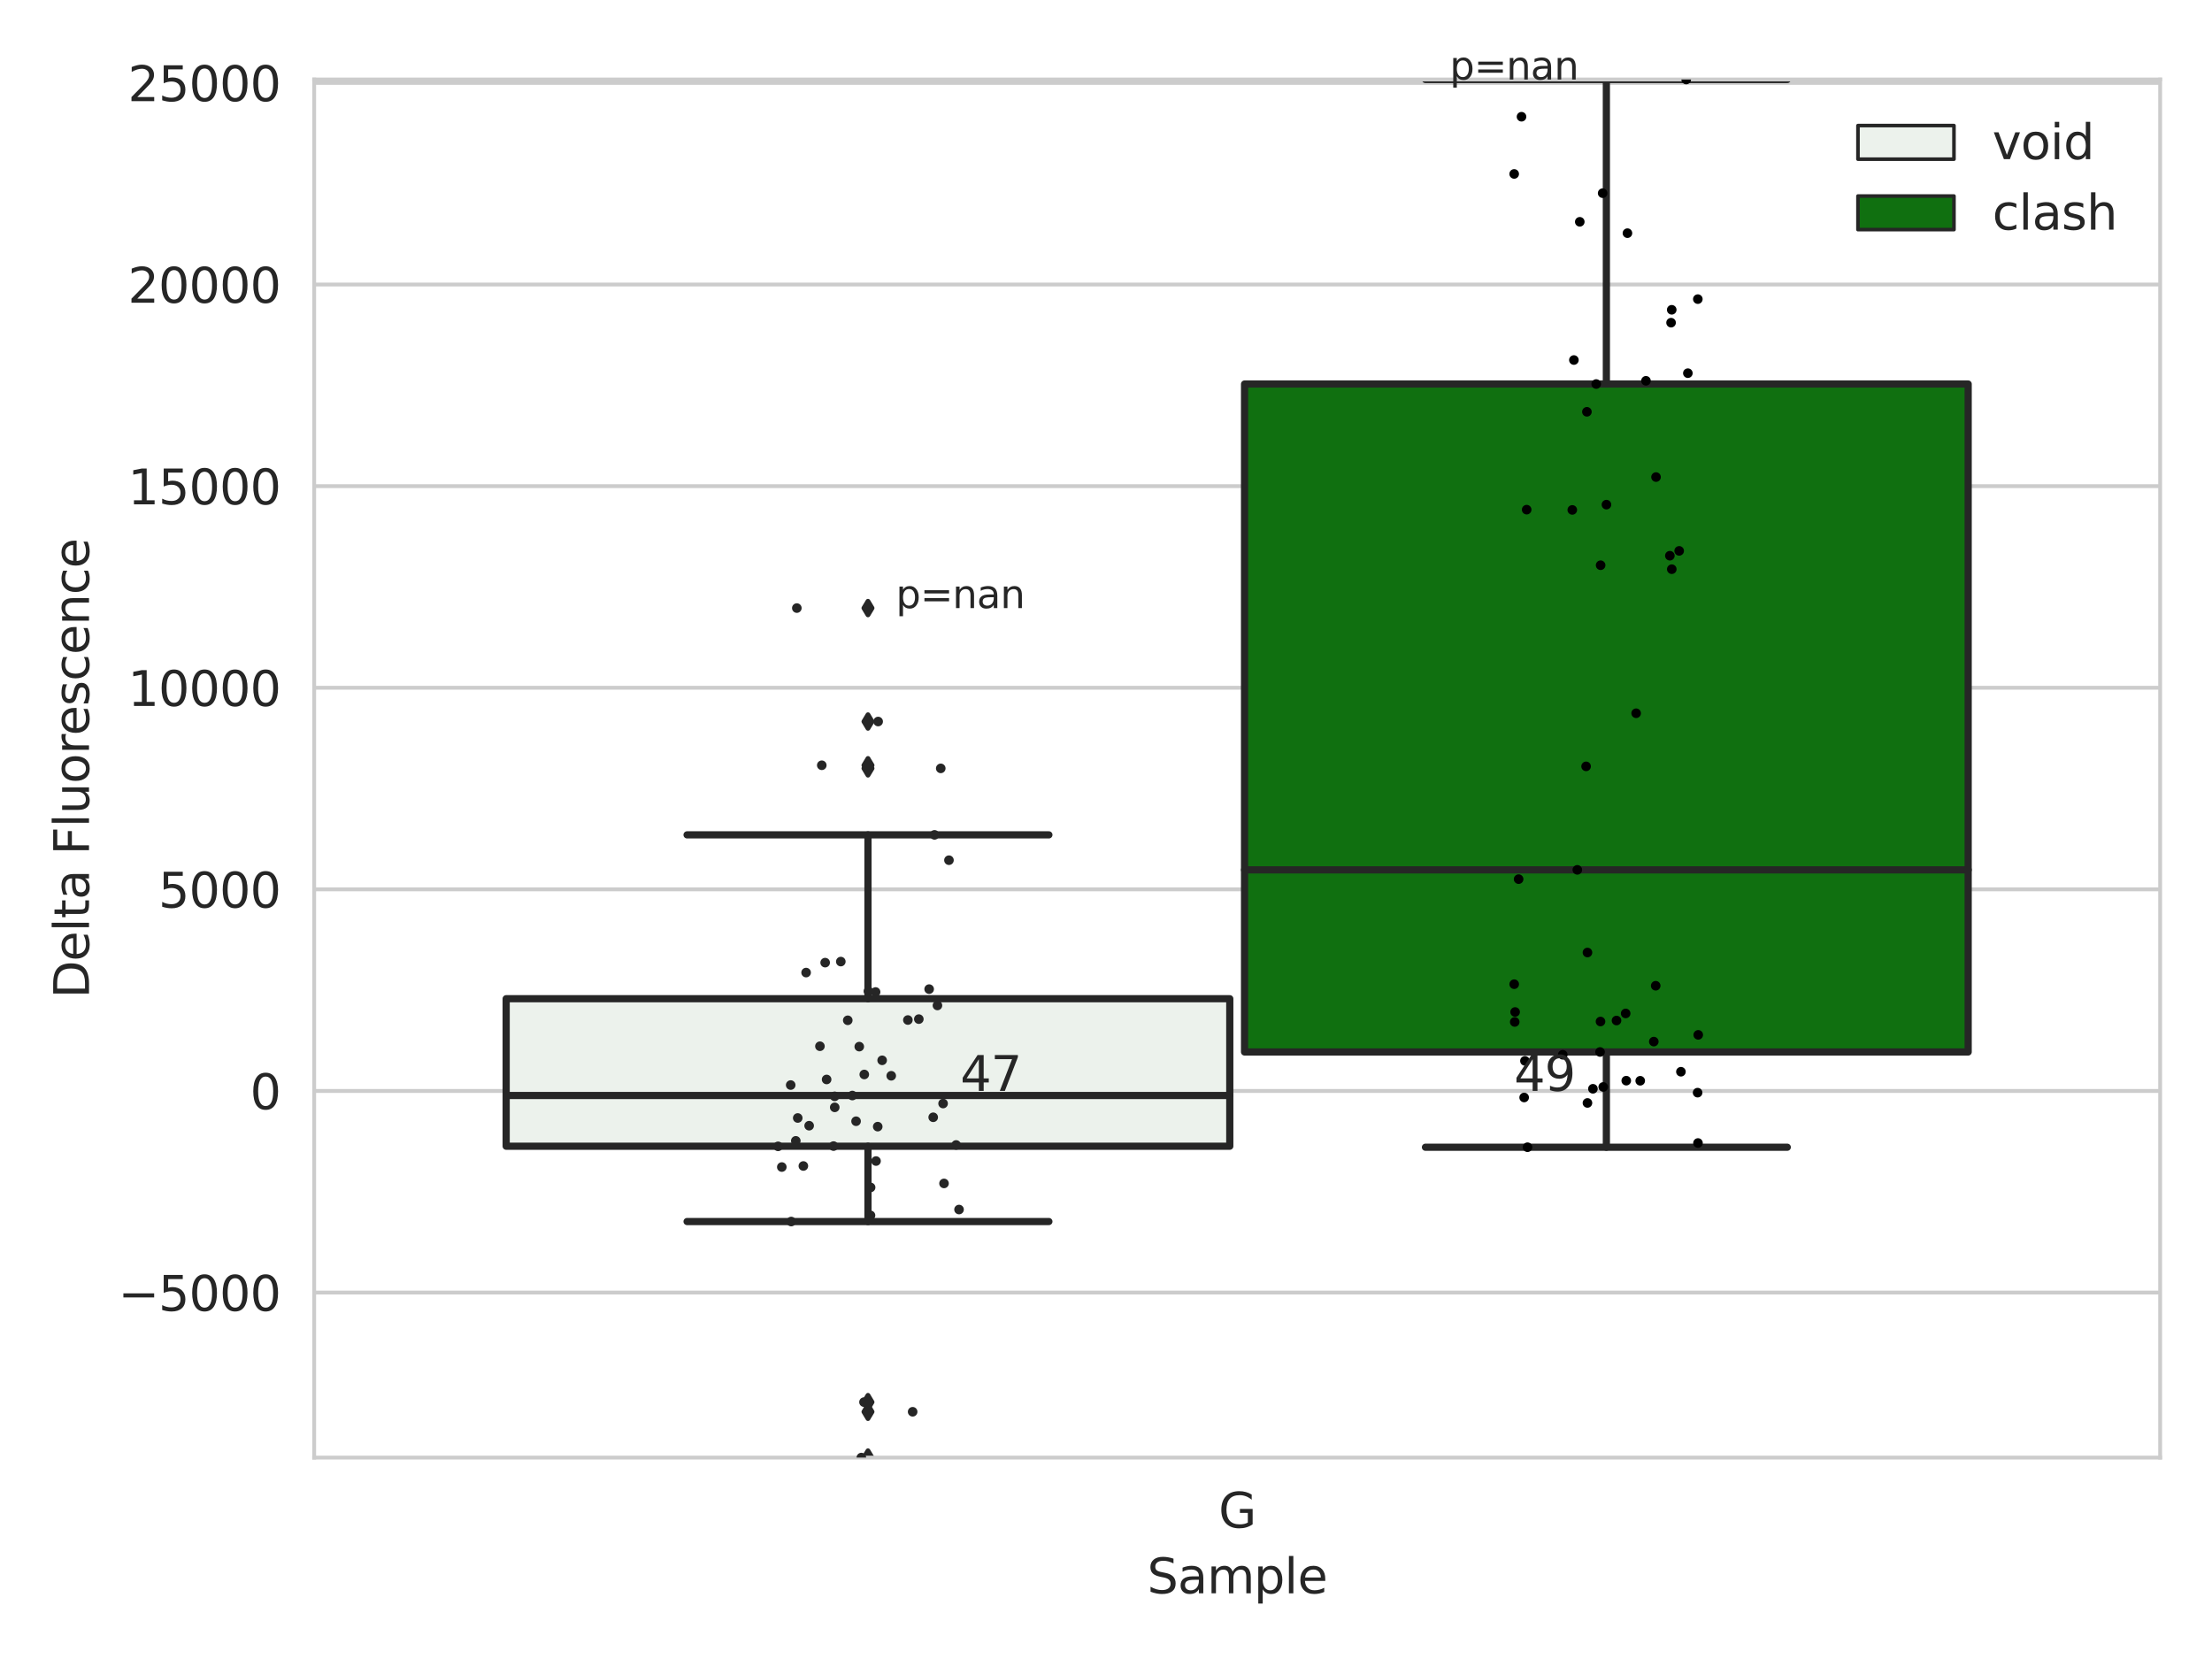 <?xml version="1.0" encoding="utf-8" standalone="no"?>
<!DOCTYPE svg PUBLIC "-//W3C//DTD SVG 1.1//EN"
  "http://www.w3.org/Graphics/SVG/1.1/DTD/svg11.dtd">
<svg xmlns:xlink="http://www.w3.org/1999/xlink" width="460.8pt" height="345.6pt" viewBox="0 0 460.8 345.6" xmlns="http://www.w3.org/2000/svg" version="1.1">
 <defs>
  <style type="text/css">*{stroke-linejoin: round; stroke-linecap: butt}</style>
 </defs>
 <g id="figure_1">
  <g id="patch_1">
   <path d="M 0 345.6 
L 460.8 345.6 
L 460.8 0 
L 0 0 
z
" style="fill: #ffffff"/>
  </g>
  <g id="axes_1">
   <g id="patch_2">
    <path d="M 65.45 303.64 
L 450 303.64 
L 450 16.56 
L 65.45 16.56 
z
" style="fill: #ffffff"/>
   </g>
   <g id="matplotlib.axis_1">
    <g id="xtick_1">
     <g id="text_1">
      <!-- G -->
      <g style="fill: #262626" transform="translate(253.851 318.238) scale(0.1 -0.1)">
       <defs>
        <path id="DejaVuSans-47" d="M 3809 666 
L 3809 1919 
L 2778 1919 
L 2778 2438 
L 4434 2438 
L 4434 434 
Q 4069 175 3628 42 
Q 3188 -91 2688 -91 
Q 1594 -91 976 548 
Q 359 1188 359 2328 
Q 359 3472 976 4111 
Q 1594 4750 2688 4750 
Q 3144 4750 3555 4637 
Q 3966 4525 4313 4306 
L 4313 3634 
Q 3963 3931 3569 4081 
Q 3175 4231 2741 4231 
Q 1884 4231 1454 3753 
Q 1025 3275 1025 2328 
Q 1025 1384 1454 906 
Q 1884 428 2741 428 
Q 3075 428 3337 486 
Q 3600 544 3809 666 
z
" transform="scale(0.016)"/>
       </defs>
       <use xlink:href="#DejaVuSans-47"/>
      </g>
     </g>
    </g>
    <g id="text_2">
     <!-- Sample -->
     <g style="fill: #262626" transform="translate(238.977 331.917) scale(0.1 -0.1)">
      <defs>
       <path id="DejaVuSans-53" d="M 3425 4513 
L 3425 3897 
Q 3066 4069 2747 4153 
Q 2428 4238 2131 4238 
Q 1616 4238 1336 4038 
Q 1056 3838 1056 3469 
Q 1056 3159 1242 3001 
Q 1428 2844 1947 2747 
L 2328 2669 
Q 3034 2534 3370 2195 
Q 3706 1856 3706 1288 
Q 3706 609 3251 259 
Q 2797 -91 1919 -91 
Q 1588 -91 1214 -16 
Q 841 59 441 206 
L 441 856 
Q 825 641 1194 531 
Q 1563 422 1919 422 
Q 2459 422 2753 634 
Q 3047 847 3047 1241 
Q 3047 1584 2836 1778 
Q 2625 1972 2144 2069 
L 1759 2144 
Q 1053 2284 737 2584 
Q 422 2884 422 3419 
Q 422 4038 858 4394 
Q 1294 4750 2059 4750 
Q 2388 4750 2728 4690 
Q 3069 4631 3425 4513 
z
" transform="scale(0.016)"/>
       <path id="DejaVuSans-61" d="M 2194 1759 
Q 1497 1759 1228 1600 
Q 959 1441 959 1056 
Q 959 750 1161 570 
Q 1363 391 1709 391 
Q 2188 391 2477 730 
Q 2766 1069 2766 1631 
L 2766 1759 
L 2194 1759 
z
M 3341 1997 
L 3341 0 
L 2766 0 
L 2766 531 
Q 2569 213 2275 61 
Q 1981 -91 1556 -91 
Q 1019 -91 701 211 
Q 384 513 384 1019 
Q 384 1609 779 1909 
Q 1175 2209 1959 2209 
L 2766 2209 
L 2766 2266 
Q 2766 2663 2505 2880 
Q 2244 3097 1772 3097 
Q 1472 3097 1187 3025 
Q 903 2953 641 2809 
L 641 3341 
Q 956 3463 1253 3523 
Q 1550 3584 1831 3584 
Q 2591 3584 2966 3190 
Q 3341 2797 3341 1997 
z
" transform="scale(0.016)"/>
       <path id="DejaVuSans-6d" d="M 3328 2828 
Q 3544 3216 3844 3400 
Q 4144 3584 4550 3584 
Q 5097 3584 5394 3201 
Q 5691 2819 5691 2113 
L 5691 0 
L 5113 0 
L 5113 2094 
Q 5113 2597 4934 2840 
Q 4756 3084 4391 3084 
Q 3944 3084 3684 2787 
Q 3425 2491 3425 1978 
L 3425 0 
L 2847 0 
L 2847 2094 
Q 2847 2600 2669 2842 
Q 2491 3084 2119 3084 
Q 1678 3084 1418 2786 
Q 1159 2488 1159 1978 
L 1159 0 
L 581 0 
L 581 3500 
L 1159 3500 
L 1159 2956 
Q 1356 3278 1631 3431 
Q 1906 3584 2284 3584 
Q 2666 3584 2933 3390 
Q 3200 3197 3328 2828 
z
" transform="scale(0.016)"/>
       <path id="DejaVuSans-70" d="M 1159 525 
L 1159 -1331 
L 581 -1331 
L 581 3500 
L 1159 3500 
L 1159 2969 
Q 1341 3281 1617 3432 
Q 1894 3584 2278 3584 
Q 2916 3584 3314 3078 
Q 3713 2572 3713 1747 
Q 3713 922 3314 415 
Q 2916 -91 2278 -91 
Q 1894 -91 1617 61 
Q 1341 213 1159 525 
z
M 3116 1747 
Q 3116 2381 2855 2742 
Q 2594 3103 2138 3103 
Q 1681 3103 1420 2742 
Q 1159 2381 1159 1747 
Q 1159 1113 1420 752 
Q 1681 391 2138 391 
Q 2594 391 2855 752 
Q 3116 1113 3116 1747 
z
" transform="scale(0.016)"/>
       <path id="DejaVuSans-6c" d="M 603 4863 
L 1178 4863 
L 1178 0 
L 603 0 
L 603 4863 
z
" transform="scale(0.016)"/>
       <path id="DejaVuSans-65" d="M 3597 1894 
L 3597 1613 
L 953 1613 
Q 991 1019 1311 708 
Q 1631 397 2203 397 
Q 2534 397 2845 478 
Q 3156 559 3463 722 
L 3463 178 
Q 3153 47 2828 -22 
Q 2503 -91 2169 -91 
Q 1331 -91 842 396 
Q 353 884 353 1716 
Q 353 2575 817 3079 
Q 1281 3584 2069 3584 
Q 2775 3584 3186 3129 
Q 3597 2675 3597 1894 
z
M 3022 2063 
Q 3016 2534 2758 2815 
Q 2500 3097 2075 3097 
Q 1594 3097 1305 2825 
Q 1016 2553 972 2059 
L 3022 2063 
z
" transform="scale(0.016)"/>
      </defs>
      <use xlink:href="#DejaVuSans-53"/>
      <use xlink:href="#DejaVuSans-61" x="63.477"/>
      <use xlink:href="#DejaVuSans-6d" x="124.756"/>
      <use xlink:href="#DejaVuSans-70" x="222.168"/>
      <use xlink:href="#DejaVuSans-6c" x="285.645"/>
      <use xlink:href="#DejaVuSans-65" x="313.428"/>
     </g>
    </g>
   </g>
   <g id="matplotlib.axis_2">
    <g id="ytick_1">
     <g id="line2d_1">
      <path d="M 65.45 269.265 
L 450 269.265 
" clip-path="url(#pf6c111baa1)" style="fill: none; stroke: #cccccc; stroke-width: 0.8; stroke-linecap: round"/>
     </g>
     <g id="text_3">
      <!-- −5000 -->
      <g style="fill: #262626" transform="translate(24.62 273.064) scale(0.1 -0.1)">
       <defs>
        <path id="DejaVuSans-2212" d="M 678 2272 
L 4684 2272 
L 4684 1741 
L 678 1741 
L 678 2272 
z
" transform="scale(0.016)"/>
        <path id="DejaVuSans-35" d="M 691 4666 
L 3169 4666 
L 3169 4134 
L 1269 4134 
L 1269 2991 
Q 1406 3038 1543 3061 
Q 1681 3084 1819 3084 
Q 2600 3084 3056 2656 
Q 3513 2228 3513 1497 
Q 3513 744 3044 326 
Q 2575 -91 1722 -91 
Q 1428 -91 1123 -41 
Q 819 9 494 109 
L 494 744 
Q 775 591 1075 516 
Q 1375 441 1709 441 
Q 2250 441 2565 725 
Q 2881 1009 2881 1497 
Q 2881 1984 2565 2268 
Q 2250 2553 1709 2553 
Q 1456 2553 1204 2497 
Q 953 2441 691 2322 
L 691 4666 
z
" transform="scale(0.016)"/>
        <path id="DejaVuSans-30" d="M 2034 4250 
Q 1547 4250 1301 3770 
Q 1056 3291 1056 2328 
Q 1056 1369 1301 889 
Q 1547 409 2034 409 
Q 2525 409 2770 889 
Q 3016 1369 3016 2328 
Q 3016 3291 2770 3770 
Q 2525 4250 2034 4250 
z
M 2034 4750 
Q 2819 4750 3233 4129 
Q 3647 3509 3647 2328 
Q 3647 1150 3233 529 
Q 2819 -91 2034 -91 
Q 1250 -91 836 529 
Q 422 1150 422 2328 
Q 422 3509 836 4129 
Q 1250 4750 2034 4750 
z
" transform="scale(0.016)"/>
       </defs>
       <use xlink:href="#DejaVuSans-2212"/>
       <use xlink:href="#DejaVuSans-35" x="83.789"/>
       <use xlink:href="#DejaVuSans-30" x="147.412"/>
       <use xlink:href="#DejaVuSans-30" x="211.035"/>
       <use xlink:href="#DejaVuSans-30" x="274.658"/>
      </g>
     </g>
    </g>
    <g id="ytick_2">
     <g id="line2d_2">
      <path d="M 65.45 227.266 
L 450 227.266 
" clip-path="url(#pf6c111baa1)" style="fill: none; stroke: #cccccc; stroke-width: 0.8; stroke-linecap: round"/>
     </g>
     <g id="text_4">
      <!-- 0 -->
      <g style="fill: #262626" transform="translate(52.087 231.065) scale(0.1 -0.1)">
       <use xlink:href="#DejaVuSans-30"/>
      </g>
     </g>
    </g>
    <g id="ytick_3">
     <g id="line2d_3">
      <path d="M 65.45 185.266 
L 450 185.266 
" clip-path="url(#pf6c111baa1)" style="fill: none; stroke: #cccccc; stroke-width: 0.8; stroke-linecap: round"/>
     </g>
     <g id="text_5">
      <!-- 5000 -->
      <g style="fill: #262626" transform="translate(33 189.066) scale(0.1 -0.1)">
       <use xlink:href="#DejaVuSans-35"/>
       <use xlink:href="#DejaVuSans-30" x="63.623"/>
       <use xlink:href="#DejaVuSans-30" x="127.246"/>
       <use xlink:href="#DejaVuSans-30" x="190.869"/>
      </g>
     </g>
    </g>
    <g id="ytick_4">
     <g id="line2d_4">
      <path d="M 65.45 143.267 
L 450 143.267 
" clip-path="url(#pf6c111baa1)" style="fill: none; stroke: #cccccc; stroke-width: 0.8; stroke-linecap: round"/>
     </g>
     <g id="text_6">
      <!-- 10000 -->
      <g style="fill: #262626" transform="translate(26.637 147.066) scale(0.1 -0.1)">
       <defs>
        <path id="DejaVuSans-31" d="M 794 531 
L 1825 531 
L 1825 4091 
L 703 3866 
L 703 4441 
L 1819 4666 
L 2450 4666 
L 2450 531 
L 3481 531 
L 3481 0 
L 794 0 
L 794 531 
z
" transform="scale(0.016)"/>
       </defs>
       <use xlink:href="#DejaVuSans-31"/>
       <use xlink:href="#DejaVuSans-30" x="63.623"/>
       <use xlink:href="#DejaVuSans-30" x="127.246"/>
       <use xlink:href="#DejaVuSans-30" x="190.869"/>
       <use xlink:href="#DejaVuSans-30" x="254.492"/>
      </g>
     </g>
    </g>
    <g id="ytick_5">
     <g id="line2d_5">
      <path d="M 65.45 101.268 
L 450 101.268 
" clip-path="url(#pf6c111baa1)" style="fill: none; stroke: #cccccc; stroke-width: 0.8; stroke-linecap: round"/>
     </g>
     <g id="text_7">
      <!-- 15000 -->
      <g style="fill: #262626" transform="translate(26.637 105.067) scale(0.1 -0.1)">
       <use xlink:href="#DejaVuSans-31"/>
       <use xlink:href="#DejaVuSans-35" x="63.623"/>
       <use xlink:href="#DejaVuSans-30" x="127.246"/>
       <use xlink:href="#DejaVuSans-30" x="190.869"/>
       <use xlink:href="#DejaVuSans-30" x="254.492"/>
      </g>
     </g>
    </g>
    <g id="ytick_6">
     <g id="line2d_6">
      <path d="M 65.45 59.269 
L 450 59.269 
" clip-path="url(#pf6c111baa1)" style="fill: none; stroke: #cccccc; stroke-width: 0.8; stroke-linecap: round"/>
     </g>
     <g id="text_8">
      <!-- 20000 -->
      <g style="fill: #262626" transform="translate(26.637 63.068) scale(0.1 -0.1)">
       <defs>
        <path id="DejaVuSans-32" d="M 1228 531 
L 3431 531 
L 3431 0 
L 469 0 
L 469 531 
Q 828 903 1448 1529 
Q 2069 2156 2228 2338 
Q 2531 2678 2651 2914 
Q 2772 3150 2772 3378 
Q 2772 3750 2511 3984 
Q 2250 4219 1831 4219 
Q 1534 4219 1204 4116 
Q 875 4013 500 3803 
L 500 4441 
Q 881 4594 1212 4672 
Q 1544 4750 1819 4750 
Q 2544 4750 2975 4387 
Q 3406 4025 3406 3419 
Q 3406 3131 3298 2873 
Q 3191 2616 2906 2266 
Q 2828 2175 2409 1742 
Q 1991 1309 1228 531 
z
" transform="scale(0.016)"/>
       </defs>
       <use xlink:href="#DejaVuSans-32"/>
       <use xlink:href="#DejaVuSans-30" x="63.623"/>
       <use xlink:href="#DejaVuSans-30" x="127.246"/>
       <use xlink:href="#DejaVuSans-30" x="190.869"/>
       <use xlink:href="#DejaVuSans-30" x="254.492"/>
      </g>
     </g>
    </g>
    <g id="ytick_7">
     <g id="line2d_7">
      <path d="M 65.45 17.269 
L 450 17.269 
" clip-path="url(#pf6c111baa1)" style="fill: none; stroke: #cccccc; stroke-width: 0.8; stroke-linecap: round"/>
     </g>
     <g id="text_9">
      <!-- 25000 -->
      <g style="fill: #262626" transform="translate(26.637 21.068) scale(0.1 -0.1)">
       <use xlink:href="#DejaVuSans-32"/>
       <use xlink:href="#DejaVuSans-35" x="63.623"/>
       <use xlink:href="#DejaVuSans-30" x="127.246"/>
       <use xlink:href="#DejaVuSans-30" x="190.869"/>
       <use xlink:href="#DejaVuSans-30" x="254.492"/>
      </g>
     </g>
    </g>
    <g id="text_10">
     <!-- Delta Fluorescence -->
     <g style="fill: #262626" transform="translate(18.541 207.967) rotate(-90) scale(0.1 -0.1)">
      <defs>
       <path id="DejaVuSans-44" d="M 1259 4147 
L 1259 519 
L 2022 519 
Q 2988 519 3436 956 
Q 3884 1394 3884 2338 
Q 3884 3275 3436 3711 
Q 2988 4147 2022 4147 
L 1259 4147 
z
M 628 4666 
L 1925 4666 
Q 3281 4666 3915 4102 
Q 4550 3538 4550 2338 
Q 4550 1131 3912 565 
Q 3275 0 1925 0 
L 628 0 
L 628 4666 
z
" transform="scale(0.016)"/>
       <path id="DejaVuSans-74" d="M 1172 4494 
L 1172 3500 
L 2356 3500 
L 2356 3053 
L 1172 3053 
L 1172 1153 
Q 1172 725 1289 603 
Q 1406 481 1766 481 
L 2356 481 
L 2356 0 
L 1766 0 
Q 1100 0 847 248 
Q 594 497 594 1153 
L 594 3053 
L 172 3053 
L 172 3500 
L 594 3500 
L 594 4494 
L 1172 4494 
z
" transform="scale(0.016)"/>
       <path id="DejaVuSans-20" transform="scale(0.016)"/>
       <path id="DejaVuSans-46" d="M 628 4666 
L 3309 4666 
L 3309 4134 
L 1259 4134 
L 1259 2759 
L 3109 2759 
L 3109 2228 
L 1259 2228 
L 1259 0 
L 628 0 
L 628 4666 
z
" transform="scale(0.016)"/>
       <path id="DejaVuSans-75" d="M 544 1381 
L 544 3500 
L 1119 3500 
L 1119 1403 
Q 1119 906 1312 657 
Q 1506 409 1894 409 
Q 2359 409 2629 706 
Q 2900 1003 2900 1516 
L 2900 3500 
L 3475 3500 
L 3475 0 
L 2900 0 
L 2900 538 
Q 2691 219 2414 64 
Q 2138 -91 1772 -91 
Q 1169 -91 856 284 
Q 544 659 544 1381 
z
M 1991 3584 
L 1991 3584 
z
" transform="scale(0.016)"/>
       <path id="DejaVuSans-6f" d="M 1959 3097 
Q 1497 3097 1228 2736 
Q 959 2375 959 1747 
Q 959 1119 1226 758 
Q 1494 397 1959 397 
Q 2419 397 2687 759 
Q 2956 1122 2956 1747 
Q 2956 2369 2687 2733 
Q 2419 3097 1959 3097 
z
M 1959 3584 
Q 2709 3584 3137 3096 
Q 3566 2609 3566 1747 
Q 3566 888 3137 398 
Q 2709 -91 1959 -91 
Q 1206 -91 779 398 
Q 353 888 353 1747 
Q 353 2609 779 3096 
Q 1206 3584 1959 3584 
z
" transform="scale(0.016)"/>
       <path id="DejaVuSans-72" d="M 2631 2963 
Q 2534 3019 2420 3045 
Q 2306 3072 2169 3072 
Q 1681 3072 1420 2755 
Q 1159 2438 1159 1844 
L 1159 0 
L 581 0 
L 581 3500 
L 1159 3500 
L 1159 2956 
Q 1341 3275 1631 3429 
Q 1922 3584 2338 3584 
Q 2397 3584 2469 3576 
Q 2541 3569 2628 3553 
L 2631 2963 
z
" transform="scale(0.016)"/>
       <path id="DejaVuSans-73" d="M 2834 3397 
L 2834 2853 
Q 2591 2978 2328 3040 
Q 2066 3103 1784 3103 
Q 1356 3103 1142 2972 
Q 928 2841 928 2578 
Q 928 2378 1081 2264 
Q 1234 2150 1697 2047 
L 1894 2003 
Q 2506 1872 2764 1633 
Q 3022 1394 3022 966 
Q 3022 478 2636 193 
Q 2250 -91 1575 -91 
Q 1294 -91 989 -36 
Q 684 19 347 128 
L 347 722 
Q 666 556 975 473 
Q 1284 391 1588 391 
Q 1994 391 2212 530 
Q 2431 669 2431 922 
Q 2431 1156 2273 1281 
Q 2116 1406 1581 1522 
L 1381 1569 
Q 847 1681 609 1914 
Q 372 2147 372 2553 
Q 372 3047 722 3315 
Q 1072 3584 1716 3584 
Q 2034 3584 2315 3537 
Q 2597 3491 2834 3397 
z
" transform="scale(0.016)"/>
       <path id="DejaVuSans-63" d="M 3122 3366 
L 3122 2828 
Q 2878 2963 2633 3030 
Q 2388 3097 2138 3097 
Q 1578 3097 1268 2742 
Q 959 2388 959 1747 
Q 959 1106 1268 751 
Q 1578 397 2138 397 
Q 2388 397 2633 464 
Q 2878 531 3122 666 
L 3122 134 
Q 2881 22 2623 -34 
Q 2366 -91 2075 -91 
Q 1284 -91 818 406 
Q 353 903 353 1747 
Q 353 2603 823 3093 
Q 1294 3584 2113 3584 
Q 2378 3584 2631 3529 
Q 2884 3475 3122 3366 
z
" transform="scale(0.016)"/>
       <path id="DejaVuSans-6e" d="M 3513 2113 
L 3513 0 
L 2938 0 
L 2938 2094 
Q 2938 2591 2744 2837 
Q 2550 3084 2163 3084 
Q 1697 3084 1428 2787 
Q 1159 2491 1159 1978 
L 1159 0 
L 581 0 
L 581 3500 
L 1159 3500 
L 1159 2956 
Q 1366 3272 1645 3428 
Q 1925 3584 2291 3584 
Q 2894 3584 3203 3211 
Q 3513 2838 3513 2113 
z
" transform="scale(0.016)"/>
      </defs>
      <use xlink:href="#DejaVuSans-44"/>
      <use xlink:href="#DejaVuSans-65" x="77.002"/>
      <use xlink:href="#DejaVuSans-6c" x="138.525"/>
      <use xlink:href="#DejaVuSans-74" x="166.309"/>
      <use xlink:href="#DejaVuSans-61" x="205.518"/>
      <use xlink:href="#DejaVuSans-20" x="266.797"/>
      <use xlink:href="#DejaVuSans-46" x="298.584"/>
      <use xlink:href="#DejaVuSans-6c" x="356.104"/>
      <use xlink:href="#DejaVuSans-75" x="383.887"/>
      <use xlink:href="#DejaVuSans-6f" x="447.266"/>
      <use xlink:href="#DejaVuSans-72" x="508.447"/>
      <use xlink:href="#DejaVuSans-65" x="547.311"/>
      <use xlink:href="#DejaVuSans-73" x="608.834"/>
      <use xlink:href="#DejaVuSans-63" x="660.934"/>
      <use xlink:href="#DejaVuSans-65" x="715.914"/>
      <use xlink:href="#DejaVuSans-6e" x="777.438"/>
      <use xlink:href="#DejaVuSans-63" x="840.816"/>
      <use xlink:href="#DejaVuSans-65" x="895.797"/>
     </g>
    </g>
   </g>
   <g id="patch_3">
    <path d="M 105.443 238.778 
L 256.187 238.778 
L 256.187 208.053 
L 105.443 208.053 
L 105.443 238.778 
z
" clip-path="url(#pf6c111baa1)" style="fill: #ecf2ec; stroke: #262626; stroke-width: 1.5; stroke-linejoin: miter"/>
   </g>
   <g id="patch_4">
    <path d="M 259.263 219.146 
L 410.007 219.146 
L 410.007 80 
L 259.263 80 
L 259.263 219.146 
z
" clip-path="url(#pf6c111baa1)" style="fill: #107010; stroke: #262626; stroke-width: 1.5; stroke-linejoin: miter"/>
   </g>
   <g id="patch_5">
    <path d="M 257.725 227.266 
L 257.725 227.266 
L 257.725 227.266 
L 257.725 227.266 
z
" clip-path="url(#pf6c111baa1)" style="fill: #ecf2ec; stroke: #262626; stroke-width: 0.75; stroke-linejoin: miter"/>
   </g>
   <g id="patch_6">
    <path d="M 257.725 227.266 
L 257.725 227.266 
L 257.725 227.266 
L 257.725 227.266 
z
" clip-path="url(#pf6c111baa1)" style="fill: #107010; stroke: #262626; stroke-width: 0.75; stroke-linejoin: miter"/>
   </g>
   <g id="PathCollection_1"/>
   <g id="PathCollection_2"/>
   <g id="line2d_8">
    <path d="M 180.815 238.778 
L 180.815 254.469 
" clip-path="url(#pf6c111baa1)" style="fill: none; stroke: #262626; stroke-width: 1.5; stroke-linecap: round"/>
   </g>
   <g id="line2d_9">
    <path d="M 180.815 208.053 
L 180.815 173.917 
" clip-path="url(#pf6c111baa1)" style="fill: none; stroke: #262626; stroke-width: 1.5; stroke-linecap: round"/>
   </g>
   <g id="line2d_10">
    <path d="M 143.129 254.469 
L 218.501 254.469 
" clip-path="url(#pf6c111baa1)" style="fill: none; stroke: #262626; stroke-width: 1.5; stroke-linecap: round"/>
   </g>
   <g id="line2d_11">
    <path d="M 143.129 173.917 
L 218.501 173.917 
" clip-path="url(#pf6c111baa1)" style="fill: none; stroke: #262626; stroke-width: 1.5; stroke-linecap: round"/>
   </g>
   <g id="line2d_12">
    <defs>
     <path id="m05e7a4f3f3" d="M -0 1.414 
L 0.849 0 
L 0 -1.414 
L -0.849 -0 
z
" style="stroke: #262626; stroke-linejoin: miter"/>
    </defs>
    <g clip-path="url(#pf6c111baa1)">
     <use xlink:href="#m05e7a4f3f3" x="180.815" y="294.098" style="fill: #262626; stroke: #262626; stroke-linejoin: miter"/>
     <use xlink:href="#m05e7a4f3f3" x="180.815" y="303.64" style="fill: #262626; stroke: #262626; stroke-linejoin: miter"/>
     <use xlink:href="#m05e7a4f3f3" x="180.815" y="292.086" style="fill: #262626; stroke: #262626; stroke-linejoin: miter"/>
     <use xlink:href="#m05e7a4f3f3" x="180.815" y="150.307" style="fill: #262626; stroke: #262626; stroke-linejoin: miter"/>
     <use xlink:href="#m05e7a4f3f3" x="180.815" y="160.067" style="fill: #262626; stroke: #262626; stroke-linejoin: miter"/>
     <use xlink:href="#m05e7a4f3f3" x="180.815" y="126.673" style="fill: #262626; stroke: #262626; stroke-linejoin: miter"/>
     <use xlink:href="#m05e7a4f3f3" x="180.815" y="159.418" style="fill: #262626; stroke: #262626; stroke-linejoin: miter"/>
    </g>
   </g>
   <g id="line2d_13">
    <path d="M 334.635 219.146 
L 334.635 238.989 
" clip-path="url(#pf6c111baa1)" style="fill: none; stroke: #262626; stroke-width: 1.5; stroke-linecap: round"/>
   </g>
   <g id="line2d_14">
    <path d="M 334.635 80 
L 334.635 16.56 
" clip-path="url(#pf6c111baa1)" style="fill: none; stroke: #262626; stroke-width: 1.5; stroke-linecap: round"/>
   </g>
   <g id="line2d_15">
    <path d="M 296.949 238.989 
L 372.321 238.989 
" clip-path="url(#pf6c111baa1)" style="fill: none; stroke: #262626; stroke-width: 1.5; stroke-linecap: round"/>
   </g>
   <g id="line2d_16">
    <path d="M 296.949 16.56 
L 372.321 16.56 
" clip-path="url(#pf6c111baa1)" style="fill: none; stroke: #262626; stroke-width: 1.5; stroke-linecap: round"/>
   </g>
   <g id="line2d_17"/>
   <g id="line2d_18">
    <path d="M 105.443 228.217 
L 256.187 228.217 
" clip-path="url(#pf6c111baa1)" style="fill: none; stroke: #262626; stroke-width: 1.5; stroke-linecap: round"/>
   </g>
   <g id="line2d_19">
    <path d="M 259.263 181.207 
L 410.007 181.207 
" clip-path="url(#pf6c111baa1)" style="fill: none; stroke: #262626; stroke-width: 1.5; stroke-linecap: round"/>
   </g>
   <g id="patch_7">
    <path d="M 65.45 303.64 
L 65.45 16.56 
" style="fill: none; stroke: #cccccc; stroke-width: 0.8; stroke-linejoin: miter; stroke-linecap: square"/>
   </g>
   <g id="patch_8">
    <path d="M 450 303.64 
L 450 16.56 
" style="fill: none; stroke: #cccccc; stroke-width: 0.8; stroke-linejoin: miter; stroke-linecap: square"/>
   </g>
   <g id="patch_9">
    <path d="M 65.45 303.64 
L 450 303.64 
" style="fill: none; stroke: #cccccc; stroke-width: 0.8; stroke-linejoin: miter; stroke-linecap: square"/>
   </g>
   <g id="patch_10">
    <path d="M 65.45 16.56 
L 450 16.56 
" style="fill: none; stroke: #cccccc; stroke-width: 0.8; stroke-linejoin: miter; stroke-linecap: square"/>
   </g>
   <g id="PathCollection_3">
    <defs>
     <path id="C0_0_b4d5e9acac" d="M 0 1 
C 0.265 1 0.52 0.895 0.707 0.707 
C 0.895 0.52 1 0.265 1 -0 
C 1 -0.265 0.895 -0.52 0.707 -0.707 
C 0.52 -0.895 0.265 -1 0 -1 
C -0.265 -1 -0.52 -0.895 -0.707 -0.707 
C -0.895 -0.52 -1 -0.265 -1 0 
C -1 0.265 -0.895 0.52 -0.707 0.707 
C -0.52 0.895 -0.265 1 0 1 
z
"/>
    </defs>
    <g clip-path="url(#pf6c111baa1)">
     <use xlink:href="#C0_0_b4d5e9acac" x="195.286" y="209.455" style="fill: #262626"/>
    </g>
    <g clip-path="url(#pf6c111baa1)">
     <use xlink:href="#C0_0_b4d5e9acac" x="191.408" y="212.3" style="fill: #262626"/>
    </g>
    <g clip-path="url(#pf6c111baa1)">
     <use xlink:href="#C0_0_b4d5e9acac" x="190.121" y="294.098" style="fill: #262626"/>
    </g>
    <g clip-path="url(#pf6c111baa1)">
     <use xlink:href="#C0_0_b4d5e9acac" x="197.686" y="179.195" style="fill: #262626"/>
    </g>
    <g clip-path="url(#pf6c111baa1)">
     <use xlink:href="#C0_0_b4d5e9acac" x="167.354" y="242.896" style="fill: #262626"/>
    </g>
    <g clip-path="url(#pf6c111baa1)">
     <use xlink:href="#C0_0_b4d5e9acac" x="173.643" y="238.751" style="fill: #262626"/>
    </g>
    <g clip-path="url(#pf6c111baa1)">
     <use xlink:href="#C0_0_b4d5e9acac" x="166.184" y="232.896" style="fill: #262626"/>
    </g>
    <g clip-path="url(#pf6c111baa1)">
     <use xlink:href="#C0_0_b4d5e9acac" x="171.896" y="200.534" style="fill: #262626"/>
    </g>
    <g clip-path="url(#pf6c111baa1)">
     <use xlink:href="#C0_0_b4d5e9acac" x="164.822" y="254.469" style="fill: #262626"/>
    </g>
    <g clip-path="url(#pf6c111baa1)">
     <use xlink:href="#C0_0_b4d5e9acac" x="179.001" y="218.032" style="fill: #262626"/>
    </g>
    <g clip-path="url(#pf6c111baa1)">
     <use xlink:href="#C0_0_b4d5e9acac" x="182.935" y="150.307" style="fill: #262626"/>
    </g>
    <g clip-path="url(#pf6c111baa1)">
     <use xlink:href="#C0_0_b4d5e9acac" x="182.492" y="241.867" style="fill: #262626"/>
    </g>
    <g clip-path="url(#pf6c111baa1)">
     <use xlink:href="#C0_0_b4d5e9acac" x="164.717" y="226.036" style="fill: #262626"/>
    </g>
    <g clip-path="url(#pf6c111baa1)">
     <use xlink:href="#C0_0_b4d5e9acac" x="189.127" y="212.49" style="fill: #262626"/>
    </g>
    <g clip-path="url(#pf6c111baa1)">
     <use xlink:href="#C0_0_b4d5e9acac" x="182.402" y="206.65" style="fill: #262626"/>
    </g>
    <g clip-path="url(#pf6c111baa1)">
     <use xlink:href="#C0_0_b4d5e9acac" x="182.846" y="234.698" style="fill: #262626"/>
    </g>
    <g clip-path="url(#pf6c111baa1)">
     <use xlink:href="#C0_0_b4d5e9acac" x="179.434" y="303.64" style="fill: #262626"/>
    </g>
    <g clip-path="url(#pf6c111baa1)">
     <use xlink:href="#C0_0_b4d5e9acac" x="162.865" y="243.116" style="fill: #262626"/>
    </g>
    <g clip-path="url(#pf6c111baa1)">
     <use xlink:href="#C0_0_b4d5e9acac" x="181.365" y="247.362" style="fill: #262626"/>
    </g>
    <g clip-path="url(#pf6c111baa1)">
     <use xlink:href="#C0_0_b4d5e9acac" x="162.09" y="238.806" style="fill: #262626"/>
    </g>
    <g clip-path="url(#pf6c111baa1)">
     <use xlink:href="#C0_0_b4d5e9acac" x="196.463" y="229.885" style="fill: #262626"/>
    </g>
    <g clip-path="url(#pf6c111baa1)">
     <use xlink:href="#C0_0_b4d5e9acac" x="195.976" y="160.067" style="fill: #262626"/>
    </g>
    <g clip-path="url(#pf6c111baa1)">
     <use xlink:href="#C0_0_b4d5e9acac" x="178.336" y="233.573" style="fill: #262626"/>
    </g>
    <g clip-path="url(#pf6c111baa1)">
     <use xlink:href="#C0_0_b4d5e9acac" x="167.927" y="202.605" style="fill: #262626"/>
    </g>
    <g clip-path="url(#pf6c111baa1)">
     <use xlink:href="#C0_0_b4d5e9acac" x="180.045" y="223.832" style="fill: #262626"/>
    </g>
    <g clip-path="url(#pf6c111baa1)">
     <use xlink:href="#C0_0_b4d5e9acac" x="183.768" y="220.883" style="fill: #262626"/>
    </g>
    <g clip-path="url(#pf6c111baa1)">
     <use xlink:href="#C0_0_b4d5e9acac" x="185.661" y="224.105" style="fill: #262626"/>
    </g>
    <g clip-path="url(#pf6c111baa1)">
     <use xlink:href="#C0_0_b4d5e9acac" x="165.996" y="126.673" style="fill: #262626"/>
    </g>
    <g clip-path="url(#pf6c111baa1)">
     <use xlink:href="#C0_0_b4d5e9acac" x="173.891" y="230.683" style="fill: #262626"/>
    </g>
    <g clip-path="url(#pf6c111baa1)">
     <use xlink:href="#C0_0_b4d5e9acac" x="193.559" y="206.051" style="fill: #262626"/>
    </g>
    <g clip-path="url(#pf6c111baa1)">
     <use xlink:href="#C0_0_b4d5e9acac" x="173.876" y="228.386" style="fill: #262626"/>
    </g>
    <g clip-path="url(#pf6c111baa1)">
     <use xlink:href="#C0_0_b4d5e9acac" x="194.404" y="232.751" style="fill: #262626"/>
    </g>
    <g clip-path="url(#pf6c111baa1)">
     <use xlink:href="#C0_0_b4d5e9acac" x="175.156" y="200.315" style="fill: #262626"/>
    </g>
    <g clip-path="url(#pf6c111baa1)">
     <use xlink:href="#C0_0_b4d5e9acac" x="194.677" y="173.917" style="fill: #262626"/>
    </g>
    <g clip-path="url(#pf6c111baa1)">
     <use xlink:href="#C0_0_b4d5e9acac" x="196.656" y="246.529" style="fill: #262626"/>
    </g>
    <g clip-path="url(#pf6c111baa1)">
     <use xlink:href="#C0_0_b4d5e9acac" x="171.191" y="159.418" style="fill: #262626"/>
    </g>
    <g clip-path="url(#pf6c111baa1)">
     <use xlink:href="#C0_0_b4d5e9acac" x="179.989" y="292.086" style="fill: #262626"/>
    </g>
    <g clip-path="url(#pf6c111baa1)">
     <use xlink:href="#C0_0_b4d5e9acac" x="181.342" y="253.191" style="fill: #262626"/>
    </g>
    <g clip-path="url(#pf6c111baa1)">
     <use xlink:href="#C0_0_b4d5e9acac" x="172.2" y="224.871" style="fill: #262626"/>
    </g>
    <g clip-path="url(#pf6c111baa1)">
     <use xlink:href="#C0_0_b4d5e9acac" x="176.604" y="212.546" style="fill: #262626"/>
    </g>
    <g clip-path="url(#pf6c111baa1)">
     <use xlink:href="#C0_0_b4d5e9acac" x="177.56" y="228.217" style="fill: #262626"/>
    </g>
    <g clip-path="url(#pf6c111baa1)">
     <use xlink:href="#C0_0_b4d5e9acac" x="170.808" y="217.952" style="fill: #262626"/>
    </g>
    <g clip-path="url(#pf6c111baa1)">
     <use xlink:href="#C0_0_b4d5e9acac" x="199.785" y="251.968" style="fill: #262626"/>
    </g>
    <g clip-path="url(#pf6c111baa1)">
     <use xlink:href="#C0_0_b4d5e9acac" x="165.78" y="237.659" style="fill: #262626"/>
    </g>
    <g clip-path="url(#pf6c111baa1)">
     <use xlink:href="#C0_0_b4d5e9acac" x="199.179" y="238.517" style="fill: #262626"/>
    </g>
    <g clip-path="url(#pf6c111baa1)">
     <use xlink:href="#C0_0_b4d5e9acac" x="180.904" y="206.492" style="fill: #262626"/>
    </g>
    <g clip-path="url(#pf6c111baa1)">
     <use xlink:href="#C0_0_b4d5e9acac" x="168.561" y="234.504" style="fill: #262626"/>
    </g>
   </g>
   <g id="PathCollection_4">
    <defs>
     <path id="C1_0_aeb3ab7ab4" d="M 0 1 
C 0.265 1 0.52 0.895 0.707 0.707 
C 0.895 0.52 1 0.265 1 -0 
C 1 -0.265 0.895 -0.52 0.707 -0.707 
C 0.52 -0.895 0.265 -1 0 -1 
C -0.265 -1 -0.52 -0.895 -0.707 -0.707 
C -0.895 -0.52 -1 -0.265 -1 0 
C -1 0.265 -0.895 0.52 -0.707 0.707 
C -0.52 0.895 -0.265 1 0 1 
z
"/>
    </defs>
    <g clip-path="url(#pf6c111baa1)">
     <use xlink:href="#C1_0_aeb3ab7ab4" x="348.252" y="64.535"/>
    </g>
    <g clip-path="url(#pf6c111baa1)">
     <use xlink:href="#C1_0_aeb3ab7ab4" x="347.863" y="115.765"/>
    </g>
    <g clip-path="url(#pf6c111baa1)">
     <use xlink:href="#C1_0_aeb3ab7ab4" x="344.516" y="216.985"/>
    </g>
    <g clip-path="url(#pf6c111baa1)">
     <use xlink:href="#C1_0_aeb3ab7ab4" x="315.437" y="205.025"/>
    </g>
    <g clip-path="url(#pf6c111baa1)">
     <use xlink:href="#C1_0_aeb3ab7ab4" x="338.78" y="225.124"/>
    </g>
    <g clip-path="url(#pf6c111baa1)">
     <use xlink:href="#C1_0_aeb3ab7ab4" x="331.836" y="226.813"/>
    </g>
    <g clip-path="url(#pf6c111baa1)">
     <use xlink:href="#C1_0_aeb3ab7ab4" x="333.319" y="219.146"/>
    </g>
    <g clip-path="url(#pf6c111baa1)">
     <use xlink:href="#C1_0_aeb3ab7ab4" x="325.552" y="219.725"/>
    </g>
    <g clip-path="url(#pf6c111baa1)">
     <use xlink:href="#C1_0_aeb3ab7ab4" x="333.415" y="212.8"/>
    </g>
    <g clip-path="url(#pf6c111baa1)">
     <use xlink:href="#C1_0_aeb3ab7ab4" x="332.52" y="80"/>
    </g>
    <g clip-path="url(#pf6c111baa1)">
     <use xlink:href="#C1_0_aeb3ab7ab4" x="328.585" y="181.207"/>
    </g>
    <g clip-path="url(#pf6c111baa1)">
     <use xlink:href="#C1_0_aeb3ab7ab4" x="318.206" y="238.989"/>
    </g>
    <g clip-path="url(#pf6c111baa1)">
     <use xlink:href="#C1_0_aeb3ab7ab4" x="353.723" y="238.109"/>
    </g>
    <g clip-path="url(#pf6c111baa1)">
     <use xlink:href="#C1_0_aeb3ab7ab4" x="316.959" y="24.318"/>
    </g>
    <g clip-path="url(#pf6c111baa1)">
     <use xlink:href="#C1_0_aeb3ab7ab4" x="353.774" y="215.579"/>
    </g>
    <g clip-path="url(#pf6c111baa1)">
     <use xlink:href="#C1_0_aeb3ab7ab4" x="330.697" y="198.428"/>
    </g>
    <g clip-path="url(#pf6c111baa1)">
     <use xlink:href="#C1_0_aeb3ab7ab4" x="317.51" y="228.626"/>
    </g>
    <g clip-path="url(#pf6c111baa1)">
     <use xlink:href="#C1_0_aeb3ab7ab4" x="333.439" y="117.745"/>
    </g>
    <g clip-path="url(#pf6c111baa1)">
     <use xlink:href="#C1_0_aeb3ab7ab4" x="317.675" y="221.001"/>
    </g>
    <g clip-path="url(#pf6c111baa1)">
     <use xlink:href="#C1_0_aeb3ab7ab4" x="318.033" y="106.172"/>
    </g>
    <g clip-path="url(#pf6c111baa1)">
     <use xlink:href="#C1_0_aeb3ab7ab4" x="315.626" y="210.817"/>
    </g>
    <g clip-path="url(#pf6c111baa1)">
     <use xlink:href="#C1_0_aeb3ab7ab4" x="344.914" y="205.35"/>
    </g>
    <g clip-path="url(#pf6c111baa1)">
     <use xlink:href="#C1_0_aeb3ab7ab4" x="349.803" y="114.757"/>
    </g>
    <g clip-path="url(#pf6c111baa1)">
     <use xlink:href="#C1_0_aeb3ab7ab4" x="351.268" y="16.56"/>
    </g>
    <g clip-path="url(#pf6c111baa1)">
     <use xlink:href="#C1_0_aeb3ab7ab4" x="330.582" y="85.785"/>
    </g>
    <g clip-path="url(#pf6c111baa1)">
     <use xlink:href="#C1_0_aeb3ab7ab4" x="329.096" y="46.207"/>
    </g>
    <g clip-path="url(#pf6c111baa1)">
     <use xlink:href="#C1_0_aeb3ab7ab4" x="334.653" y="105.124"/>
    </g>
    <g clip-path="url(#pf6c111baa1)">
     <use xlink:href="#C1_0_aeb3ab7ab4" x="342.884" y="79.329"/>
    </g>
    <g clip-path="url(#pf6c111baa1)">
     <use xlink:href="#C1_0_aeb3ab7ab4" x="340.839" y="148.583"/>
    </g>
    <g clip-path="url(#pf6c111baa1)">
     <use xlink:href="#C1_0_aeb3ab7ab4" x="336.749" y="212.594"/>
    </g>
    <g clip-path="url(#pf6c111baa1)">
     <use xlink:href="#C1_0_aeb3ab7ab4" x="315.545" y="212.893"/>
    </g>
    <g clip-path="url(#pf6c111baa1)">
     <use xlink:href="#C1_0_aeb3ab7ab4" x="327.536" y="106.226"/>
    </g>
    <g clip-path="url(#pf6c111baa1)">
     <use xlink:href="#C1_0_aeb3ab7ab4" x="333.863" y="40.242"/>
    </g>
    <g clip-path="url(#pf6c111baa1)">
     <use xlink:href="#C1_0_aeb3ab7ab4" x="315.433" y="36.235"/>
    </g>
    <g clip-path="url(#pf6c111baa1)">
     <use xlink:href="#C1_0_aeb3ab7ab4" x="341.688" y="225.144"/>
    </g>
    <g clip-path="url(#pf6c111baa1)">
     <use xlink:href="#C1_0_aeb3ab7ab4" x="339.026" y="48.572"/>
    </g>
    <g clip-path="url(#pf6c111baa1)">
     <use xlink:href="#C1_0_aeb3ab7ab4" x="338.656" y="211.117"/>
    </g>
    <g clip-path="url(#pf6c111baa1)">
     <use xlink:href="#C1_0_aeb3ab7ab4" x="333.981" y="226.433"/>
    </g>
    <g clip-path="url(#pf6c111baa1)">
     <use xlink:href="#C1_0_aeb3ab7ab4" x="316.356" y="183.142"/>
    </g>
    <g clip-path="url(#pf6c111baa1)">
     <use xlink:href="#C1_0_aeb3ab7ab4" x="348.114" y="67.221"/>
    </g>
    <g clip-path="url(#pf6c111baa1)">
     <use xlink:href="#C1_0_aeb3ab7ab4" x="327.87" y="75"/>
    </g>
    <g clip-path="url(#pf6c111baa1)">
     <use xlink:href="#C1_0_aeb3ab7ab4" x="353.689" y="62.311"/>
    </g>
    <g clip-path="url(#pf6c111baa1)">
     <use xlink:href="#C1_0_aeb3ab7ab4" x="330.695" y="229.763"/>
    </g>
    <g clip-path="url(#pf6c111baa1)">
     <use xlink:href="#C1_0_aeb3ab7ab4" x="330.412" y="159.648"/>
    </g>
    <g clip-path="url(#pf6c111baa1)">
     <use xlink:href="#C1_0_aeb3ab7ab4" x="348.262" y="118.573"/>
    </g>
    <g clip-path="url(#pf6c111baa1)">
     <use xlink:href="#C1_0_aeb3ab7ab4" x="351.613" y="77.74"/>
    </g>
    <g clip-path="url(#pf6c111baa1)">
     <use xlink:href="#C1_0_aeb3ab7ab4" x="344.98" y="99.38"/>
    </g>
    <g clip-path="url(#pf6c111baa1)">
     <use xlink:href="#C1_0_aeb3ab7ab4" x="350.167" y="223.261"/>
    </g>
    <g clip-path="url(#pf6c111baa1)">
     <use xlink:href="#C1_0_aeb3ab7ab4" x="353.643" y="227.621"/>
    </g>
   </g>
   <g id="text_11">
    <!-- 47 -->
    <g style="fill: #262626" transform="translate(200.042 227.252) scale(0.1 -0.1)">
     <defs>
      <path id="DejaVuSans-34" d="M 2419 4116 
L 825 1625 
L 2419 1625 
L 2419 4116 
z
M 2253 4666 
L 3047 4666 
L 3047 1625 
L 3713 1625 
L 3713 1100 
L 3047 1100 
L 3047 0 
L 2419 0 
L 2419 1100 
L 313 1100 
L 313 1709 
L 2253 4666 
z
" transform="scale(0.016)"/>
      <path id="DejaVuSans-37" d="M 525 4666 
L 3525 4666 
L 3525 4397 
L 1831 0 
L 1172 0 
L 2766 4134 
L 525 4134 
L 525 4666 
z
" transform="scale(0.016)"/>
     </defs>
     <use xlink:href="#DejaVuSans-34"/>
     <use xlink:href="#DejaVuSans-37" x="63.623"/>
    </g>
   </g>
   <g id="text_12">
    <!-- p=nan -->
    <g style="fill: #262626" transform="translate(186.63 126.672) scale(0.08 -0.08)">
     <defs>
      <path id="DejaVuSans-3d" d="M 678 2906 
L 4684 2906 
L 4684 2381 
L 678 2381 
L 678 2906 
z
M 678 1631 
L 4684 1631 
L 4684 1100 
L 678 1100 
L 678 1631 
z
" transform="scale(0.016)"/>
     </defs>
     <use xlink:href="#DejaVuSans-70"/>
     <use xlink:href="#DejaVuSans-3d" x="63.477"/>
     <use xlink:href="#DejaVuSans-6e" x="147.266"/>
     <use xlink:href="#DejaVuSans-61" x="210.645"/>
     <use xlink:href="#DejaVuSans-6e" x="271.924"/>
    </g>
   </g>
   <g id="text_13">
    <!-- 49 -->
    <g style="fill: #262626" transform="translate(315.408 227.252) scale(0.1 -0.1)">
     <defs>
      <path id="DejaVuSans-39" d="M 703 97 
L 703 672 
Q 941 559 1184 500 
Q 1428 441 1663 441 
Q 2288 441 2617 861 
Q 2947 1281 2994 2138 
Q 2813 1869 2534 1725 
Q 2256 1581 1919 1581 
Q 1219 1581 811 2004 
Q 403 2428 403 3163 
Q 403 3881 828 4315 
Q 1253 4750 1959 4750 
Q 2769 4750 3195 4129 
Q 3622 3509 3622 2328 
Q 3622 1225 3098 567 
Q 2575 -91 1691 -91 
Q 1453 -91 1209 -44 
Q 966 3 703 97 
z
M 1959 2075 
Q 2384 2075 2632 2365 
Q 2881 2656 2881 3163 
Q 2881 3666 2632 3958 
Q 2384 4250 1959 4250 
Q 1534 4250 1286 3958 
Q 1038 3666 1038 3163 
Q 1038 2656 1286 2365 
Q 1534 2075 1959 2075 
z
" transform="scale(0.016)"/>
     </defs>
     <use xlink:href="#DejaVuSans-34"/>
     <use xlink:href="#DejaVuSans-39" x="63.623"/>
    </g>
   </g>
   <g id="text_14">
    <!-- p=nan -->
    <g style="fill: #262626" transform="translate(301.995 16.56) scale(0.08 -0.08)">
     <use xlink:href="#DejaVuSans-70"/>
     <use xlink:href="#DejaVuSans-3d" x="63.477"/>
     <use xlink:href="#DejaVuSans-6e" x="147.266"/>
     <use xlink:href="#DejaVuSans-61" x="210.645"/>
     <use xlink:href="#DejaVuSans-6e" x="271.924"/>
    </g>
   </g>
   <g id="legend_1">
    <g id="patch_11">
     <path d="M 387.048 33.159 
L 407.048 33.159 
L 407.048 26.159 
L 387.048 26.159 
z
" style="fill: #ecf2ec; stroke: #262626; stroke-width: 0.75; stroke-linejoin: miter"/>
    </g>
    <g id="text_15">
     <!-- void -->
     <g style="fill: #262626" transform="translate(415.048 33.159) scale(0.1 -0.1)">
      <defs>
       <path id="DejaVuSans-76" d="M 191 3500 
L 800 3500 
L 1894 563 
L 2988 3500 
L 3597 3500 
L 2284 0 
L 1503 0 
L 191 3500 
z
" transform="scale(0.016)"/>
       <path id="DejaVuSans-69" d="M 603 3500 
L 1178 3500 
L 1178 0 
L 603 0 
L 603 3500 
z
M 603 4863 
L 1178 4863 
L 1178 4134 
L 603 4134 
L 603 4863 
z
" transform="scale(0.016)"/>
       <path id="DejaVuSans-64" d="M 2906 2969 
L 2906 4863 
L 3481 4863 
L 3481 0 
L 2906 0 
L 2906 525 
Q 2725 213 2448 61 
Q 2172 -91 1784 -91 
Q 1150 -91 751 415 
Q 353 922 353 1747 
Q 353 2572 751 3078 
Q 1150 3584 1784 3584 
Q 2172 3584 2448 3432 
Q 2725 3281 2906 2969 
z
M 947 1747 
Q 947 1113 1208 752 
Q 1469 391 1925 391 
Q 2381 391 2643 752 
Q 2906 1113 2906 1747 
Q 2906 2381 2643 2742 
Q 2381 3103 1925 3103 
Q 1469 3103 1208 2742 
Q 947 2381 947 1747 
z
" transform="scale(0.016)"/>
      </defs>
      <use xlink:href="#DejaVuSans-76"/>
      <use xlink:href="#DejaVuSans-6f" x="59.18"/>
      <use xlink:href="#DejaVuSans-69" x="120.361"/>
      <use xlink:href="#DejaVuSans-64" x="148.145"/>
     </g>
    </g>
    <g id="patch_12">
     <path d="M 387.048 47.837 
L 407.048 47.837 
L 407.048 40.837 
L 387.048 40.837 
z
" style="fill: #107010; stroke: #262626; stroke-width: 0.75; stroke-linejoin: miter"/>
    </g>
    <g id="text_16">
     <!-- clash -->
     <g style="fill: #262626" transform="translate(415.048 47.837) scale(0.1 -0.1)">
      <defs>
       <path id="DejaVuSans-68" d="M 3513 2113 
L 3513 0 
L 2938 0 
L 2938 2094 
Q 2938 2591 2744 2837 
Q 2550 3084 2163 3084 
Q 1697 3084 1428 2787 
Q 1159 2491 1159 1978 
L 1159 0 
L 581 0 
L 581 4863 
L 1159 4863 
L 1159 2956 
Q 1366 3272 1645 3428 
Q 1925 3584 2291 3584 
Q 2894 3584 3203 3211 
Q 3513 2838 3513 2113 
z
" transform="scale(0.016)"/>
      </defs>
      <use xlink:href="#DejaVuSans-63"/>
      <use xlink:href="#DejaVuSans-6c" x="54.98"/>
      <use xlink:href="#DejaVuSans-61" x="82.764"/>
      <use xlink:href="#DejaVuSans-73" x="144.043"/>
      <use xlink:href="#DejaVuSans-68" x="196.143"/>
     </g>
    </g>
   </g>
  </g>
 </g>
 <defs>
  <clipPath id="pf6c111baa1">
   <rect x="65.45" y="16.56" width="384.55" height="287.08"/>
  </clipPath>
 </defs>
</svg>
